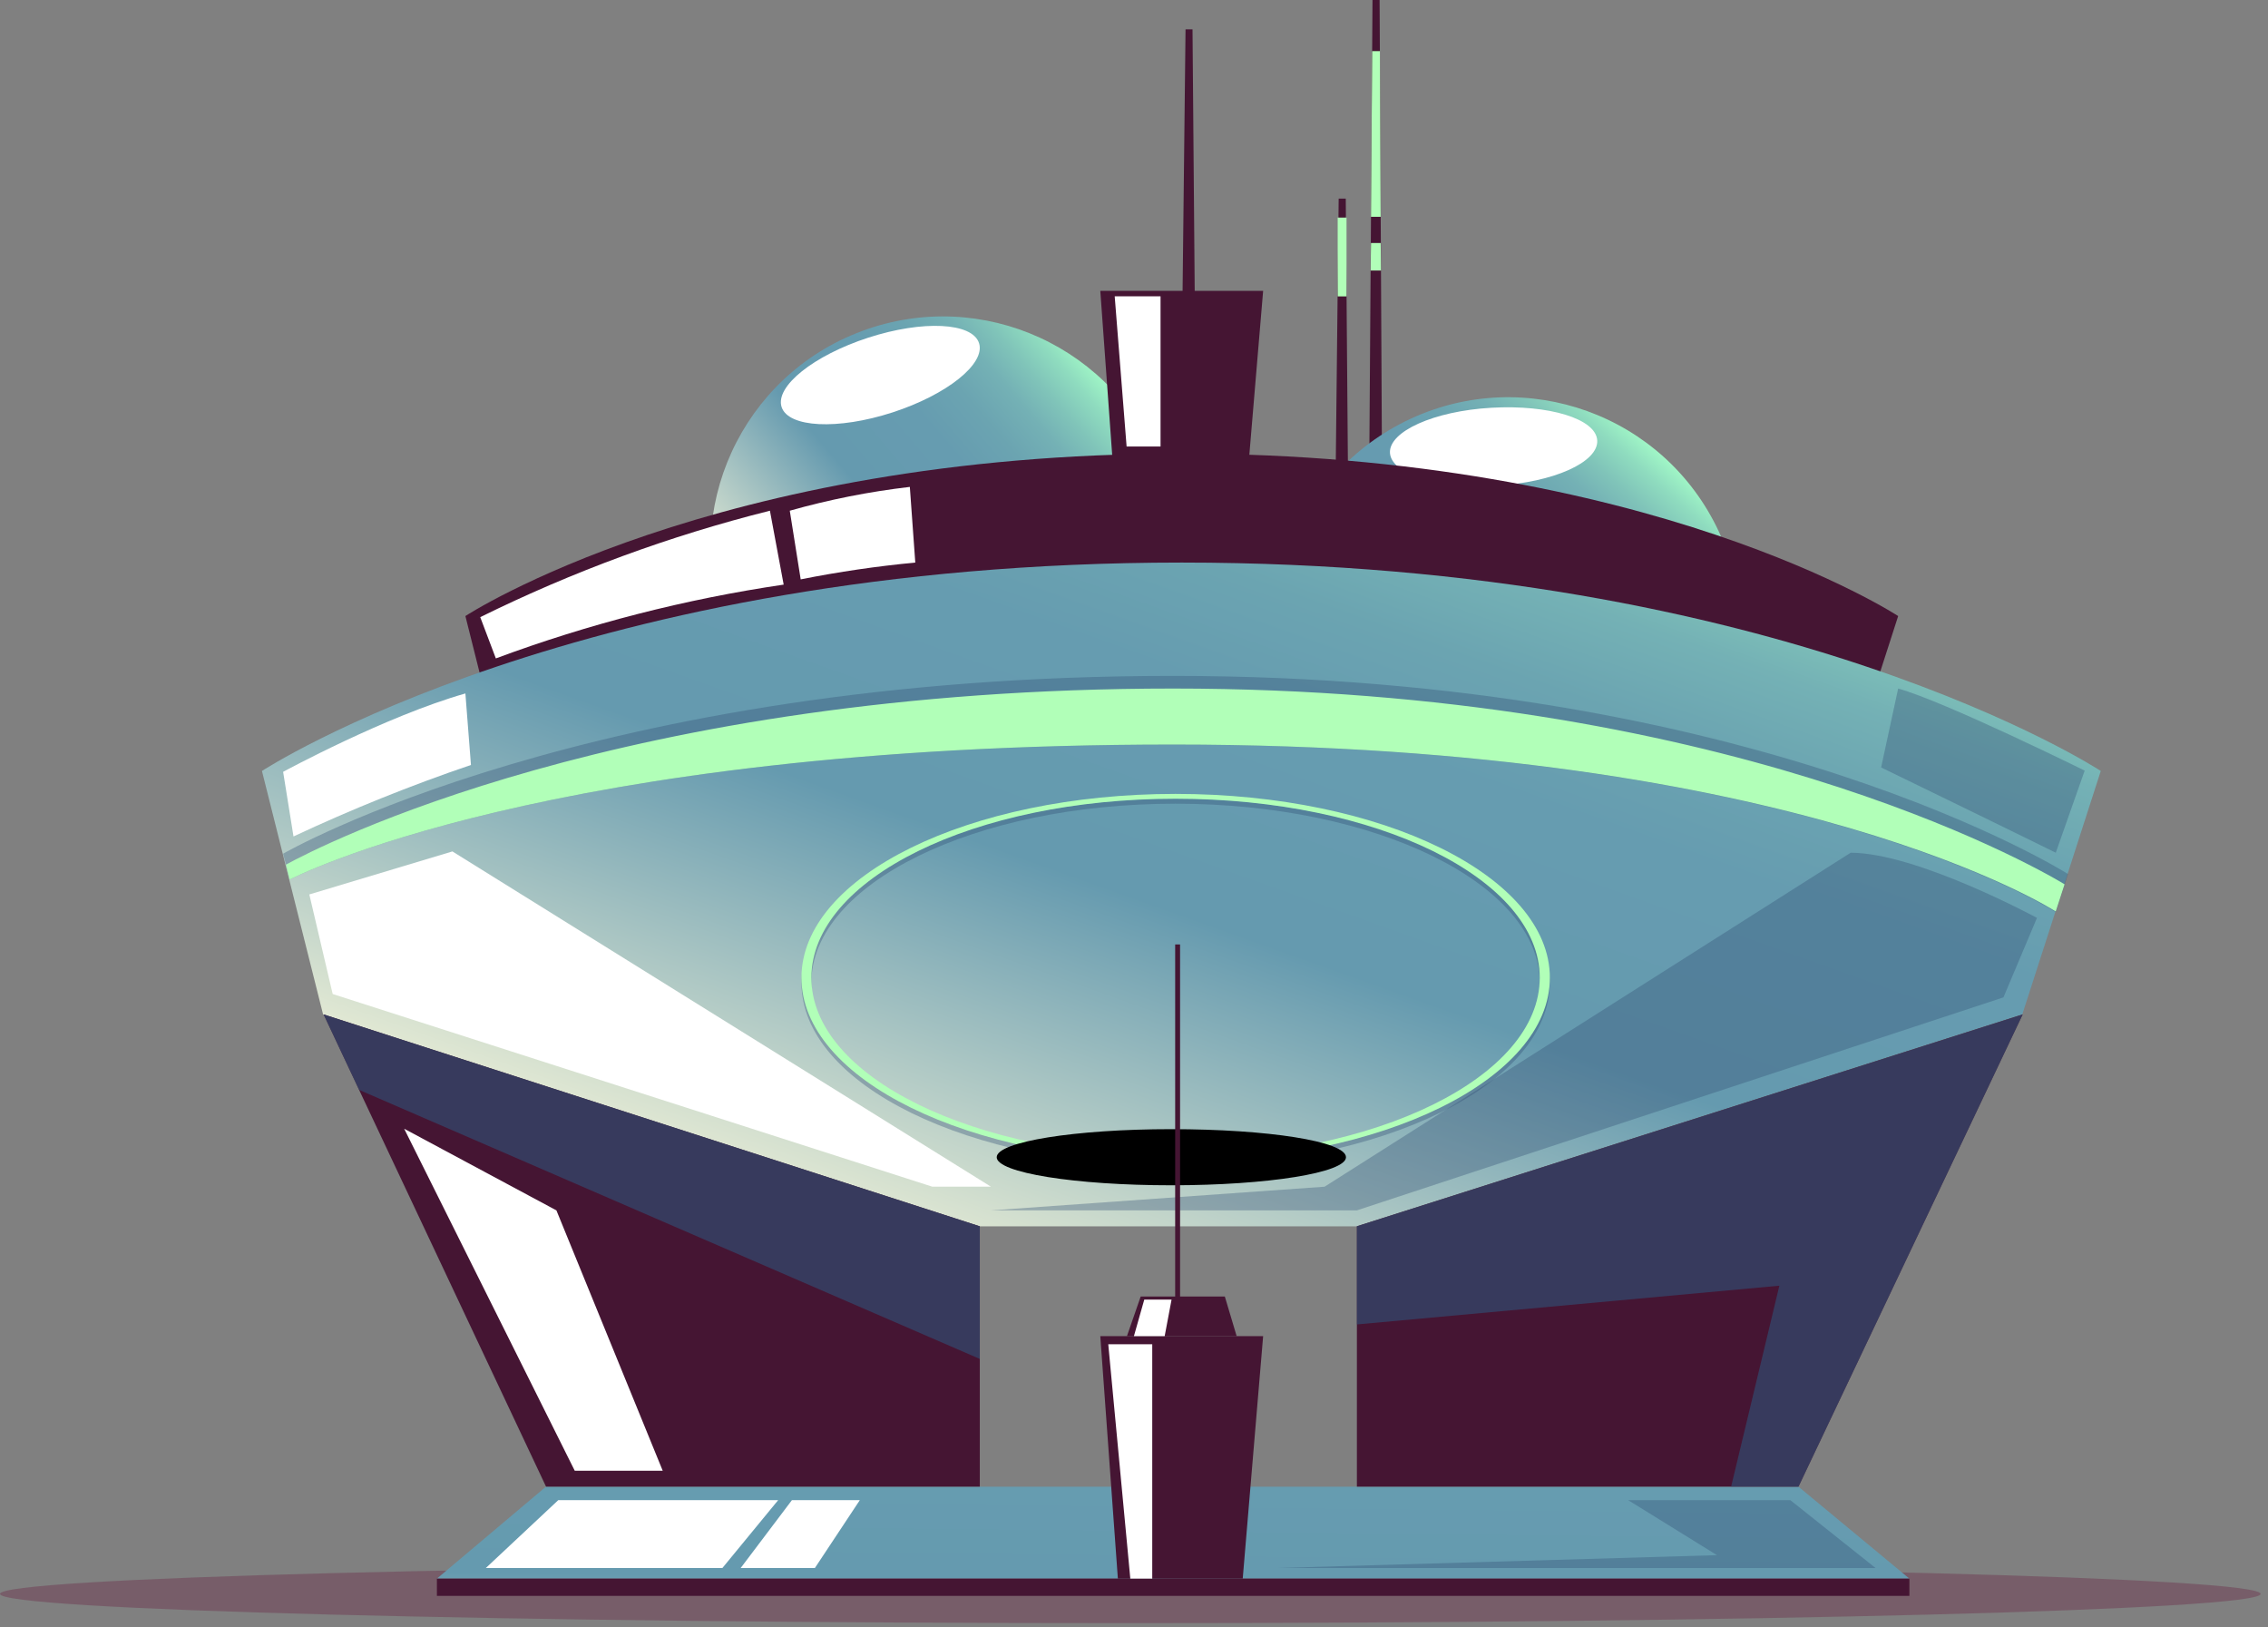 <svg width="230" height="165" viewBox="0 0 230 165" fill="none" xmlns="http://www.w3.org/2000/svg">
<rect x="0" y="0" width="230" height="165" fill="#808080" stroke="none"/>
<path opacity="0.28" d="M229.252 161.6C229.252 163.238 177.927 164.566 114.626 164.566C51.325 164.566 0 163.239 0 161.6C0 159.961 51.314 158.623 114.626 158.623C177.938 158.623 229.252 159.951 229.252 161.6Z" fill="#610431"/>
<path d="M138.811 53.9L139.187 0H139.906L140.183 53.9H138.811Z" fill="#451533"/>
<path d="M103.83 77.741C116.029 73.206 122.242 59.641 117.708 47.442C113.174 35.243 99.609 29.029 87.409 33.564C75.21 38.098 68.997 51.663 73.531 63.863C78.066 76.062 91.631 82.275 103.83 77.741Z" fill="url(#paint0_linear)"/>
<path d="M163.955 84.669C175.46 78.591 179.859 64.337 173.782 52.833C167.704 41.328 153.45 36.928 141.945 43.006C130.441 49.084 126.041 63.337 132.119 74.842C138.197 86.347 152.45 90.747 163.955 84.669Z" fill="url(#paint1_linear)"/>
<path d="M161.977 44.65C162.099 46.864 157.55 48.911 151.705 49.243C145.86 49.575 141.091 48.086 140.958 45.923C140.825 43.76 145.385 41.673 151.241 41.341C157.097 41.009 161.845 42.458 161.977 44.65Z" fill="white"/>
<path d="M47.196 62.46L52.022 81.697L103.878 98.433H133.686L186.295 81.697L192.495 62.46C192.495 62.46 167.395 45.99 119.841 45.99C72.287 45.99 47.196 62.46 47.196 62.46Z" fill="#451533"/>
<path d="M26.565 78.166L32.765 102.849L99.32 124.333H137.565L205.083 102.849L213.041 78.166C213.041 78.166 180.865 57.036 119.841 57.036C58.817 57.036 26.565 78.166 26.565 78.166Z" fill="url(#paint2_linear)"/>
<path d="M44.307 160.051L55.364 150.731H182.387L193.633 160.051H44.307Z" fill="url(#paint3_linear)"/>
<path d="M99.362 124.329V150.729H55.376L36.416 110.495L32.816 102.847L99.362 124.329Z" fill="#451533"/>
<path d="M205.122 102.849L182.384 150.729H137.604V124.329L205.122 102.849Z" fill="#451533"/>
<path d="M113.364 160.051L111.582 135.468H128.096L126.026 160.051H113.364Z" fill="#451533"/>
<path d="M113.364 54.07L111.582 29.487H128.096L126.026 54.07H113.364Z" fill="#451533"/>
<path d="M119.839 37.301L120.226 2.977H120.934L121.222 37.301H119.839Z" fill="#451533"/>
<path d="M135.38 54.458L135.756 20.134H136.475L136.752 54.458H135.38Z" fill="#451533"/>
<path opacity="0.35" d="M209.716 88.615L209.373 89.722L208.473 92.478C208.473 92.478 182.517 75.488 118.973 75.488C55.429 75.488 29.372 89.179 29.372 89.179L28.996 87.663L28.708 86.556C28.708 86.556 59.772 68.525 118.972 68.525C178.172 68.525 209.716 88.615 209.716 88.615Z" fill="#314F74"/>
<path d="M209.373 89.655L208.473 92.411C208.473 92.411 182.517 75.487 118.973 75.487C55.429 75.487 29.373 89.179 29.373 89.179L29 87.663C32.221 85.892 63.091 69.809 118.976 69.809C174.6 69.809 205.876 87.552 209.373 89.655Z" fill="#B1FFB8"/>
<path opacity="0.65" d="M32.818 102.849L99.362 124.329V137.777L36.415 110.497L32.818 102.849Z" fill="#314F74"/>
<path opacity="0.65" d="M205.122 102.849L182.384 150.729H175.555L180.447 130.352L137.601 134.281V124.329L205.122 102.849Z" fill="#314F74"/>
<path opacity="0.35" d="M192.494 69.809L190.767 77.809C190.767 77.809 204.437 84.45 208.477 86.454L211.41 78.13C211.41 78.13 197.187 71.104 192.494 69.809Z" fill="#314F74"/>
<path opacity="0.35" d="M187.678 86.456L134.328 120.315L100.491 122.715H137.601L203.171 101.12L206.571 93.062C206.571 93.062 194.375 86.456 187.678 86.456Z" fill="#314F74"/>
<path d="M31.368 90.684L45.879 86.323L100.491 120.314H94.547L33.737 100.779L31.368 90.684Z" fill="white"/>
<path d="M29.764 84.807L28.712 78.254C28.712 78.254 39.105 72.609 47.196 70.307L47.76 77.557C41.631 79.64 35.622 82.06 29.76 84.807H29.764Z" fill="white"/>
<path d="M49.266 158.978L56.616 152.093H78.916L73.256 158.978H49.266Z" fill="white"/>
<path d="M75.111 158.978L80.311 152.093H87.196L82.636 158.978H75.111Z" fill="white"/>
<path opacity="0.35" d="M165.11 152.093H181.558L190.203 158.978H129.403L174.12 157.672L165.11 152.093Z" fill="#314F74"/>
<path d="M193.633 160.051H44.307V161.8H193.633V160.051Z" fill="#451533"/>
<path opacity="0.35" d="M119.208 80.988C98.266 80.988 81.276 89.334 81.276 99.638C81.276 109.942 98.266 118.277 119.208 118.277C140.15 118.277 157.173 109.931 157.173 99.615C157.173 89.299 140.161 80.988 119.208 80.988ZM119.208 117.788C98.808 117.788 82.283 109.653 82.283 99.636C82.283 89.619 98.808 81.484 119.208 81.484C139.608 81.484 156.146 89.655 156.146 99.618C156.146 109.581 139.607 117.791 119.208 117.791V117.788Z" fill="#314F74"/>
<path d="M119.208 80.49C98.266 80.49 81.276 88.836 81.276 99.129C81.276 109.422 98.266 117.77 119.208 117.77C140.15 117.77 157.173 109.424 157.173 99.131C157.173 88.838 140.161 80.49 119.208 80.49ZM119.208 117.282C98.808 117.282 82.283 109.158 82.283 99.13C82.283 89.102 98.808 80.978 119.208 80.978C139.608 80.978 156.146 89.101 156.146 99.129C156.146 109.157 139.61 117.329 119.21 117.329L119.208 117.282Z" fill="#B1FFB8"/>
<path d="M136.497 117.327C136.497 118.899 128.55 120.172 118.787 120.172C109.024 120.172 101.077 118.899 101.077 117.327C101.077 115.755 109.035 114.482 118.787 114.482C128.539 114.482 136.497 115.711 136.497 117.327Z" fill="url(#paint4_radial)"/>
<path d="M139.154 5.18L139.032 21.98H140.017L139.94 5.18H139.154Z" fill="#B1FFB8"/>
<path d="M139.032 24.639H140.017L140.05 27.428H138.999L139.032 24.639Z" fill="#B1FFB8"/>
<path d="M136.553 22.06H135.656V30.051H136.553V22.06Z" fill="#B1FFB8"/>
<path d="M99.285 34.789C99.96 36.881 96.031 40.024 90.497 41.818C84.963 43.612 79.938 43.357 79.262 41.265C78.586 39.173 82.516 36.03 88.05 34.236C93.584 32.442 98.61 32.689 99.285 34.789Z" fill="white"/>
<path d="M40.987 114.438L58.287 149.116H67.208L56.427 122.716L40.987 114.438Z" fill="white"/>
<path d="M50.285 66.755L48.702 62.571C58.083 57.941 67.931 54.323 78.078 51.779L79.473 59.272C69.509 60.739 59.726 63.247 50.285 66.754V66.755Z" fill="white"/>
<path d="M81.199 58.741L80.092 51.779C84.079 50.651 88.151 49.844 92.267 49.366L92.82 57.037C88.92 57.406 85.041 57.974 81.199 58.741Z" fill="white"/>
<path d="M113.043 30.04H117.692V45.27H114.25L113.043 30.04Z" fill="white"/>
<path d="M112.39 136.287L114.626 160.051H116.85V136.287H112.39Z" fill="white"/>
<path d="M124.211 131.45L125.411 135.468H114.283L115.678 131.45H124.211Z" fill="#451533"/>
<path d="M114.991 135.468L116.043 131.76H118.81L118.11 135.468H114.991Z" fill="white"/>
<path d="M119.673 95.754H119.175V131.771H119.673V95.754Z" fill="#451533"/>
<defs>
<linearGradient id="paint0_linear" x1="77.664" y1="70.924" x2="113.575" y2="40.381" gradientUnits="userSpaceOnUse">
<stop offset="0.03" stop-color="#FCF9DB"/>
<stop offset="0.45" stop-color="#659AAF"/>
<stop offset="0.65" stop-color="#669CB0"/>
<stop offset="0.75" stop-color="#6BA4B1"/>
<stop offset="0.83" stop-color="#74B1B5"/>
<stop offset="0.89" stop-color="#80C4B9"/>
<stop offset="0.95" stop-color="#8FDCBF"/>
<stop offset="1" stop-color="#A0F6C6"/>
</linearGradient>
<linearGradient id="paint1_linear" x1="137.132" y1="81.306" x2="168.768" y2="46.369" gradientUnits="userSpaceOnUse">
<stop offset="0.03" stop-color="#FCF9DB"/>
<stop offset="0.45" stop-color="#659AAF"/>
<stop offset="0.65" stop-color="#669CB0"/>
<stop offset="0.75" stop-color="#6BA4B1"/>
<stop offset="0.83" stop-color="#74B1B5"/>
<stop offset="0.89" stop-color="#80C4B9"/>
<stop offset="0.95" stop-color="#8FDCBF"/>
<stop offset="1" stop-color="#A0F6C6"/>
</linearGradient>
<linearGradient id="paint2_linear" x1="38.313" y1="117.738" x2="76.59" y2="10.845" gradientUnits="userSpaceOnUse">
<stop offset="0.03" stop-color="#FCF9DB"/>
<stop offset="0.45" stop-color="#659AAF"/>
<stop offset="0.65" stop-color="#669CB0"/>
<stop offset="0.75" stop-color="#6BA4B1"/>
<stop offset="0.83" stop-color="#74B1B5"/>
<stop offset="0.89" stop-color="#80C4B9"/>
<stop offset="0.95" stop-color="#8FDCBF"/>
<stop offset="1" stop-color="#A0F6C6"/>
</linearGradient>
<linearGradient id="paint3_linear" x1="52.221" y1="181.711" x2="52.75" y2="132.317" gradientUnits="userSpaceOnUse">
<stop offset="0.03" stop-color="#FCF9DB"/>
<stop offset="0.45" stop-color="#659AAF"/>
<stop offset="0.65" stop-color="#669CB0"/>
<stop offset="0.75" stop-color="#6BA4B1"/>
<stop offset="0.83" stop-color="#74B1B5"/>
<stop offset="0.89" stop-color="#80C4B9"/>
<stop offset="0.95" stop-color="#8FDCBF"/>
<stop offset="1" stop-color="#A0F6C6"/>
</linearGradient>
<radialGradient id="paint4_radial" cx="0" cy="0" r="1" gradientUnits="userSpaceOnUse" gradientTransform="translate(20.873 58.782) scale(17.764 2.836)">
<stop stop-color="#7CCC7E"/>
<stop offset="0.1" stop-color="#68AA69"/>
<stop offset="0.27" stop-color="#487749"/>
<stop offset="0.43" stop-color="#2E4C2F"/>
<stop offset="0.59" stop-color="#1A2B1B"/>
<stop offset="0.74" stop-color="#0C130C"/>
<stop offset="0.88" stop-color="#030503"/>
<stop offset="1"/>
</radialGradient>
</defs>
</svg>
